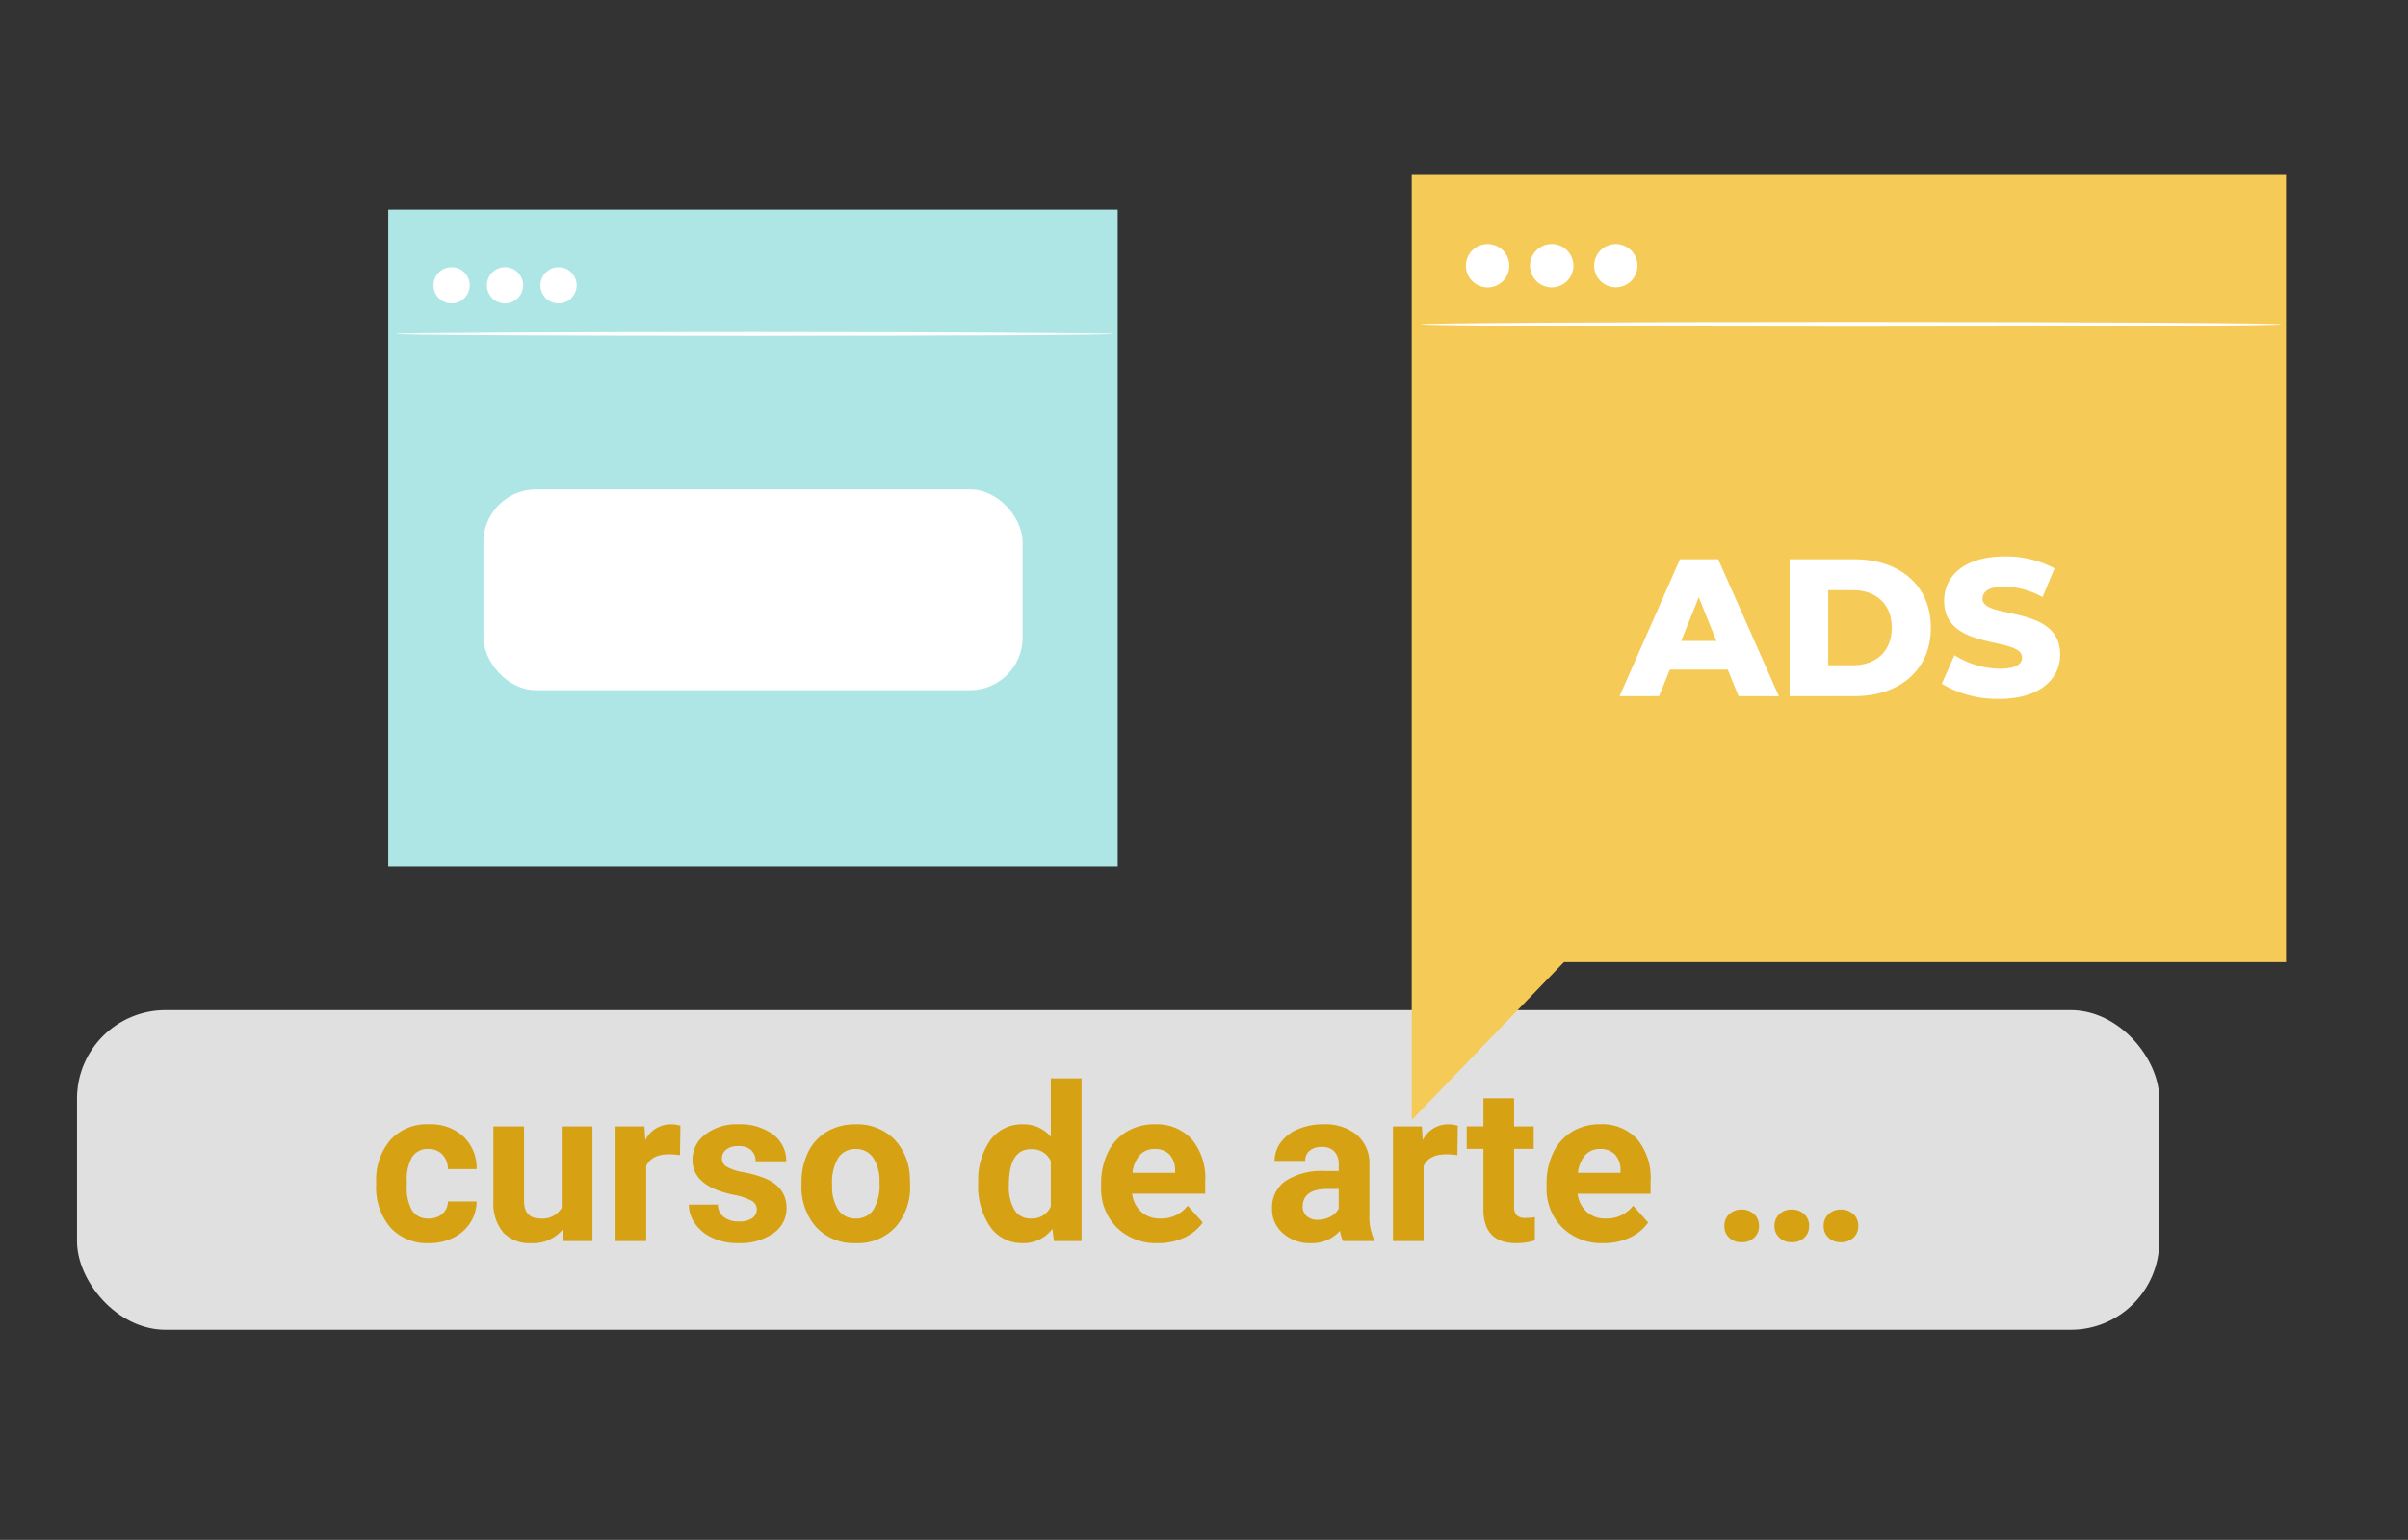 <svg xmlns="http://www.w3.org/2000/svg" width="344" height="220" viewBox="0 0 344 220">
  <rect x="0" y="0" width="344" height="220" fill="#333333" stroke="none"/>
  <g id="Grupo_60726" data-name="Grupo 60726" transform="translate(-1020 -14156.688)">
    <rect id="Rectángulo_31358" data-name="Rectángulo 31358" width="344" height="220" transform="translate(1020 14156.688)" fill="none"/>
    <g id="Grupo_60723" data-name="Grupo 60723" transform="translate(-12.859 15.146)">
      <rect id="Rectángulo_31359" data-name="Rectángulo 31359" width="297.469" height="45.68" rx="12.66" transform="translate(1043.859 14285.854)" fill="#e0e0e0"/>
      <path id="Trazado_133562" data-name="Trazado 133562" d="M-98.767-3.224A2.869,2.869,0,0,0-96.8-3.89a2.334,2.334,0,0,0,.787-1.771h4.1a5.611,5.611,0,0,1-.908,3.05A5.993,5.993,0,0,1-95.263-.462,7.651,7.651,0,0,1-98.691.3a7.11,7.11,0,0,1-5.54-2.233A8.835,8.835,0,0,1-106.26-8.1v-.288a8.734,8.734,0,0,1,2.013-6.04,7.027,7.027,0,0,1,5.525-2.255,6.889,6.889,0,0,1,4.927,1.748,6.19,6.19,0,0,1,1.885,4.655h-4.1a3.006,3.006,0,0,0-.787-2.077,2.624,2.624,0,0,0-2-.8,2.635,2.635,0,0,0-2.308,1.114,6.457,6.457,0,0,0-.78,3.616v.455a6.539,6.539,0,0,0,.772,3.638A2.668,2.668,0,0,0-98.767-3.224ZM-79.6-1.665A5.486,5.486,0,0,1-84.084.3,5.174,5.174,0,0,1-88.1-1.211a6.462,6.462,0,0,1-1.415-4.435V-16.378h4.375V-5.785q0,2.561,2.331,2.561A3.159,3.159,0,0,0-79.755-4.77V-16.378h4.39V0h-4.117Zm16.741-10.611a11.885,11.885,0,0,0-1.574-.121q-2.482,0-3.254,1.68V0h-4.375V-16.378h4.132l.121,1.953a4.053,4.053,0,0,1,3.648-2.255,4.584,4.584,0,0,1,1.362.2Zm10.974,7.75a1.409,1.409,0,0,0-.795-1.264,9.027,9.027,0,0,0-2.551-.825q-5.843-1.226-5.843-4.965a4.5,4.5,0,0,1,1.809-3.64,7.3,7.3,0,0,1,4.73-1.461,7.853,7.853,0,0,1,4.988,1.468A4.627,4.627,0,0,1-47.681-11.4h-4.375a2.117,2.117,0,0,0-.605-1.552,2.562,2.562,0,0,0-1.892-.613,2.618,2.618,0,0,0-1.71.5,1.577,1.577,0,0,0-.605,1.271,1.348,1.348,0,0,0,.689,1.173,7.085,7.085,0,0,0,2.323.772,18.978,18.978,0,0,1,2.755.734q3.466,1.271,3.466,4.4a4.272,4.272,0,0,1-1.922,3.625A8.293,8.293,0,0,1-54.522.3a8.661,8.661,0,0,1-3.656-.734,6.133,6.133,0,0,1-2.505-2.013,4.678,4.678,0,0,1-.908-2.762h4.147a2.284,2.284,0,0,0,.863,1.786,3.422,3.422,0,0,0,2.149.621,3.167,3.167,0,0,0,1.9-.477A1.484,1.484,0,0,0-51.889-4.526ZM-45.5-8.34a9.713,9.713,0,0,1,.938-4.344,6.87,6.87,0,0,1,2.7-2.952,7.883,7.883,0,0,1,4.094-1.044,7.458,7.458,0,0,1,5.411,2.028,8.14,8.14,0,0,1,2.339,5.51l.03,1.12a8.56,8.56,0,0,1-2.1,6.047A7.313,7.313,0,0,1-37.736.3a7.35,7.35,0,0,1-5.654-2.271A8.711,8.711,0,0,1-45.5-8.144Zm4.375.311a6.122,6.122,0,0,0,.878,3.57,2.9,2.9,0,0,0,2.513,1.236,2.9,2.9,0,0,0,2.482-1.22,6.7,6.7,0,0,0,.893-3.9,6.061,6.061,0,0,0-.893-3.547,2.9,2.9,0,0,0-2.513-1.258A2.856,2.856,0,0,0-40.249-11.9,6.812,6.812,0,0,0-41.126-8.03Zm20.874-.28a9.87,9.87,0,0,1,1.718-6.1,5.574,5.574,0,0,1,4.7-2.271,5.016,5.016,0,0,1,3.951,1.786V-23.25h4.39V0H-9.445l-.212-1.741A5.148,5.148,0,0,1-13.865.3,5.559,5.559,0,0,1-18.5-1.975,10.188,10.188,0,0,1-20.253-8.31Zm4.375.326a6.465,6.465,0,0,0,.8,3.532,2.613,2.613,0,0,0,2.331,1.228A2.927,2.927,0,0,0-9.884-4.937V-11.41a2.885,2.885,0,0,0-2.831-1.713Q-15.878-13.124-15.878-7.984ZM5.434.3A8.04,8.04,0,0,1-.431-1.907,7.855,7.855,0,0,1-2.694-7.8v-.424a9.894,9.894,0,0,1,.954-4.412,7,7,0,0,1,2.7-3A7.584,7.584,0,0,1,4.95-16.681a6.8,6.8,0,0,1,5.29,2.119,8.611,8.611,0,0,1,1.93,6.009v1.786H1.741A4.064,4.064,0,0,0,3.02-4.193a3.866,3.866,0,0,0,2.7.969A4.722,4.722,0,0,0,9.672-5.056l2.149,2.407A6.567,6.567,0,0,1,9.158-.477,8.74,8.74,0,0,1,5.434.3Zm-.5-13.457a2.734,2.734,0,0,0-2.112.882A4.566,4.566,0,0,0,1.786-9.748H7.871v-.35a3.257,3.257,0,0,0-.787-2.258A2.82,2.82,0,0,0,4.935-13.154ZM31.863,0a4.858,4.858,0,0,1-.439-1.468A5.293,5.293,0,0,1,27.292.3,5.815,5.815,0,0,1,23.3-1.09,4.479,4.479,0,0,1,21.721-4.6a4.628,4.628,0,0,1,1.93-4,9.523,9.523,0,0,1,5.578-1.408h2.013v-.938a2.7,2.7,0,0,0-.583-1.816,2.293,2.293,0,0,0-1.839-.681,2.606,2.606,0,0,0-1.733.53,1.8,1.8,0,0,0-.628,1.453H22.084a4.394,4.394,0,0,1,.878-2.634,5.8,5.8,0,0,1,2.482-1.9,9.047,9.047,0,0,1,3.6-.689,7.148,7.148,0,0,1,4.806,1.521,5.322,5.322,0,0,1,1.779,4.276v7.1a7.83,7.83,0,0,0,.651,3.527V0ZM28.245-3.042a3.768,3.768,0,0,0,1.786-.431,2.833,2.833,0,0,0,1.211-1.158V-7.447H29.607q-3.285,0-3.5,2.271l-.015.257a1.751,1.751,0,0,0,.575,1.347A2.234,2.234,0,0,0,28.245-3.042ZM48.2-12.276a11.885,11.885,0,0,0-1.574-.121q-2.482,0-3.254,1.68V0H38.992V-16.378h4.132l.121,1.953a4.053,4.053,0,0,1,3.648-2.255,4.584,4.584,0,0,1,1.362.2Zm8.1-8.128v4.026h2.8v3.209h-2.8V-5a1.952,1.952,0,0,0,.348,1.3,1.749,1.749,0,0,0,1.332.394,6.976,6.976,0,0,0,1.287-.106V-.091A9.006,9.006,0,0,1,56.611.3q-4.6,0-4.692-4.647v-8.825H49.527v-3.209h2.392V-20.4ZM69.069.3A8.04,8.04,0,0,1,63.2-1.907,7.855,7.855,0,0,1,60.94-7.8v-.424a9.894,9.894,0,0,1,.954-4.412,7,7,0,0,1,2.7-3,7.584,7.584,0,0,1,3.989-1.052,6.8,6.8,0,0,1,5.29,2.119A8.611,8.611,0,0,1,75.8-8.552v1.786H65.375a4.064,4.064,0,0,0,1.279,2.573,3.866,3.866,0,0,0,2.7.969,4.722,4.722,0,0,0,3.951-1.832l2.149,2.407A6.567,6.567,0,0,1,72.792-.477,8.74,8.74,0,0,1,69.069.3Zm-.5-13.457a2.734,2.734,0,0,0-2.112.882,4.566,4.566,0,0,0-1.037,2.524h6.085v-.35a3.257,3.257,0,0,0-.787-2.258A2.82,2.82,0,0,0,68.569-13.154Zm17.771,11a2.2,2.2,0,0,1,.7-1.7A2.5,2.5,0,0,1,88.807-4.5a2.518,2.518,0,0,1,1.779.651,2.2,2.2,0,0,1,.7,1.7,2.172,2.172,0,0,1-.7,1.673,2.528,2.528,0,0,1-1.786.643,2.508,2.508,0,0,1-1.771-.643A2.172,2.172,0,0,1,86.34-2.149Zm7.16,0a2.2,2.2,0,0,1,.7-1.7A2.5,2.5,0,0,1,95.967-4.5a2.518,2.518,0,0,1,1.779.651,2.2,2.2,0,0,1,.7,1.7,2.172,2.172,0,0,1-.7,1.673,2.528,2.528,0,0,1-1.786.643A2.508,2.508,0,0,1,94.2-.477,2.172,2.172,0,0,1,93.5-2.149Zm7.023,0a2.2,2.2,0,0,1,.7-1.7A2.5,2.5,0,0,1,102.99-4.5a2.518,2.518,0,0,1,1.779.651,2.2,2.2,0,0,1,.7,1.7,2.172,2.172,0,0,1-.7,1.673,2.528,2.528,0,0,1-1.786.643,2.508,2.508,0,0,1-1.771-.643A2.172,2.172,0,0,1,100.523-2.149Z" transform="translate(1192.859 14318.854)" fill="#d6a113"/>
    </g>
    <g id="Grupo_60722" data-name="Grupo 60722" transform="translate(878.765 14117.75)">
      <path id="Trazado_132490" data-name="Trazado 132490" d="M342.91,63.92V198.954l21.75-22.57H467.813V63.92Z" transform="translate(0)" fill="#f5ca56"/>
      <path id="Trazado_132491" data-name="Trazado 132491" d="M466.982,82.2c0,.187-27.536.34-61.491.34S344,82.387,344,82.2s27.525-.34,61.491-.34S466.982,82.024,466.982,82.2Z" transform="translate(0.187 3.072)" fill="#fff"/>
      <path id="Trazado_132492" data-name="Trazado 132492" d="M355.718,75.452A3.1,3.1,0,1,1,352.6,72.36h.012A3.1,3.1,0,0,1,355.718,75.452Z" transform="translate(1.13 1.445)" fill="#fff"/>
      <path id="Trazado_132493" data-name="Trazado 132493" d="M363.538,75.454a3.1,3.1,0,1,1-3.1-3.1h.023A3.1,3.1,0,0,1,363.538,75.454Z" transform="translate(2.47 1.444)" fill="#fff"/>
      <path id="Trazado_132494" data-name="Trazado 132494" d="M371.344,75.452a3.092,3.092,0,1,1-3.092-3.092A3.092,3.092,0,0,1,371.344,75.452Z" transform="translate(3.81 1.445)" fill="#fff"/>
      <path id="Trazado_132495" data-name="Trazado 132495" d="M383.721,126.575H375.44l-1.534,3.795H368.26l8.632-19.56h5.458l8.667,19.56h-5.763Zm-1.628-4.088-2.518-6.255-2.506,6.255Z" transform="translate(4.341 8.03)" fill="#fff"/>
      <path id="Trazado_132496" data-name="Trazado 132496" d="M389,110.81h9.253c6.489,0,10.928,3.771,10.928,9.78s-4.439,9.78-10.928,9.78H389Zm9.03,15.144c3.326,0,5.564-1.979,5.564-5.364s-2.237-5.364-5.564-5.364h-3.514v10.729Z" transform="translate(7.893 8.03)" fill="#fff"/>
      <path id="Trazado_132497" data-name="Trazado 132497" d="M407.56,128.662l1.815-4.088a12.336,12.336,0,0,0,6.465,1.933c2.284,0,3.186-.644,3.186-1.593,0-3.1-11.127-.832-11.127-8.105,0-3.514,2.846-6.348,8.667-6.348a14.594,14.594,0,0,1,7.1,1.71l-1.71,4.111a11.532,11.532,0,0,0-5.423-1.511c-2.343,0-3.151.785-3.151,1.757,0,3,11.092.761,11.092,7.965,0,3.408-2.846,6.325-8.667,6.325A15.406,15.406,0,0,1,407.56,128.662Z" transform="translate(11.072 7.97)" fill="#fff"/>
    </g>
    <g id="Grupo_60725" data-name="Grupo 60725">
      <g id="Grupo_60724" data-name="Grupo 60724" transform="translate(1044.684 13878.572)">
        <rect id="Rectángulo_31360" data-name="Rectángulo 31360" width="104.208" height="93.822" transform="translate(30.78 308.06)" fill="#aee6e6"/>
        <rect id="Rectángulo_31361" data-name="Rectángulo 31361" width="77.028" height="28.696" rx="7.53" transform="translate(44.376 348.034)" fill="#fff"/>
        <path id="Trazado_132498" data-name="Trazado 132498" d="M134.3,324.029c0,.156-22.968.279-51.263.279s-51.263-.123-51.263-.279,22.968-.279,51.263-.279S134.3,323.917,134.3,324.029Z" transform="translate(0.113 1.795)" fill="#fff"/>
        <path id="Trazado_132499" data-name="Trazado 132499" d="M41.751,318.035a2.585,2.585,0,1,1-2.585-2.585,2.586,2.586,0,0,1,2.585,2.585Z" transform="translate(0.664 0.845)" fill="#fff"/>
        <path id="Trazado_132500" data-name="Trazado 132500" d="M48.6,318.035a2.585,2.585,0,1,1-2.585-2.585h.011a2.574,2.574,0,0,1,2.574,2.574Z" transform="translate(1.447 0.845)" fill="#fff"/>
        <path id="Trazado_132501" data-name="Trazado 132501" d="M55.461,318.035a2.585,2.585,0,1,1-2.585-2.585,2.586,2.586,0,0,1,2.585,2.585Z" transform="translate(2.232 0.845)" fill="#fff"/>
      </g>
    </g>
  </g>
</svg>
